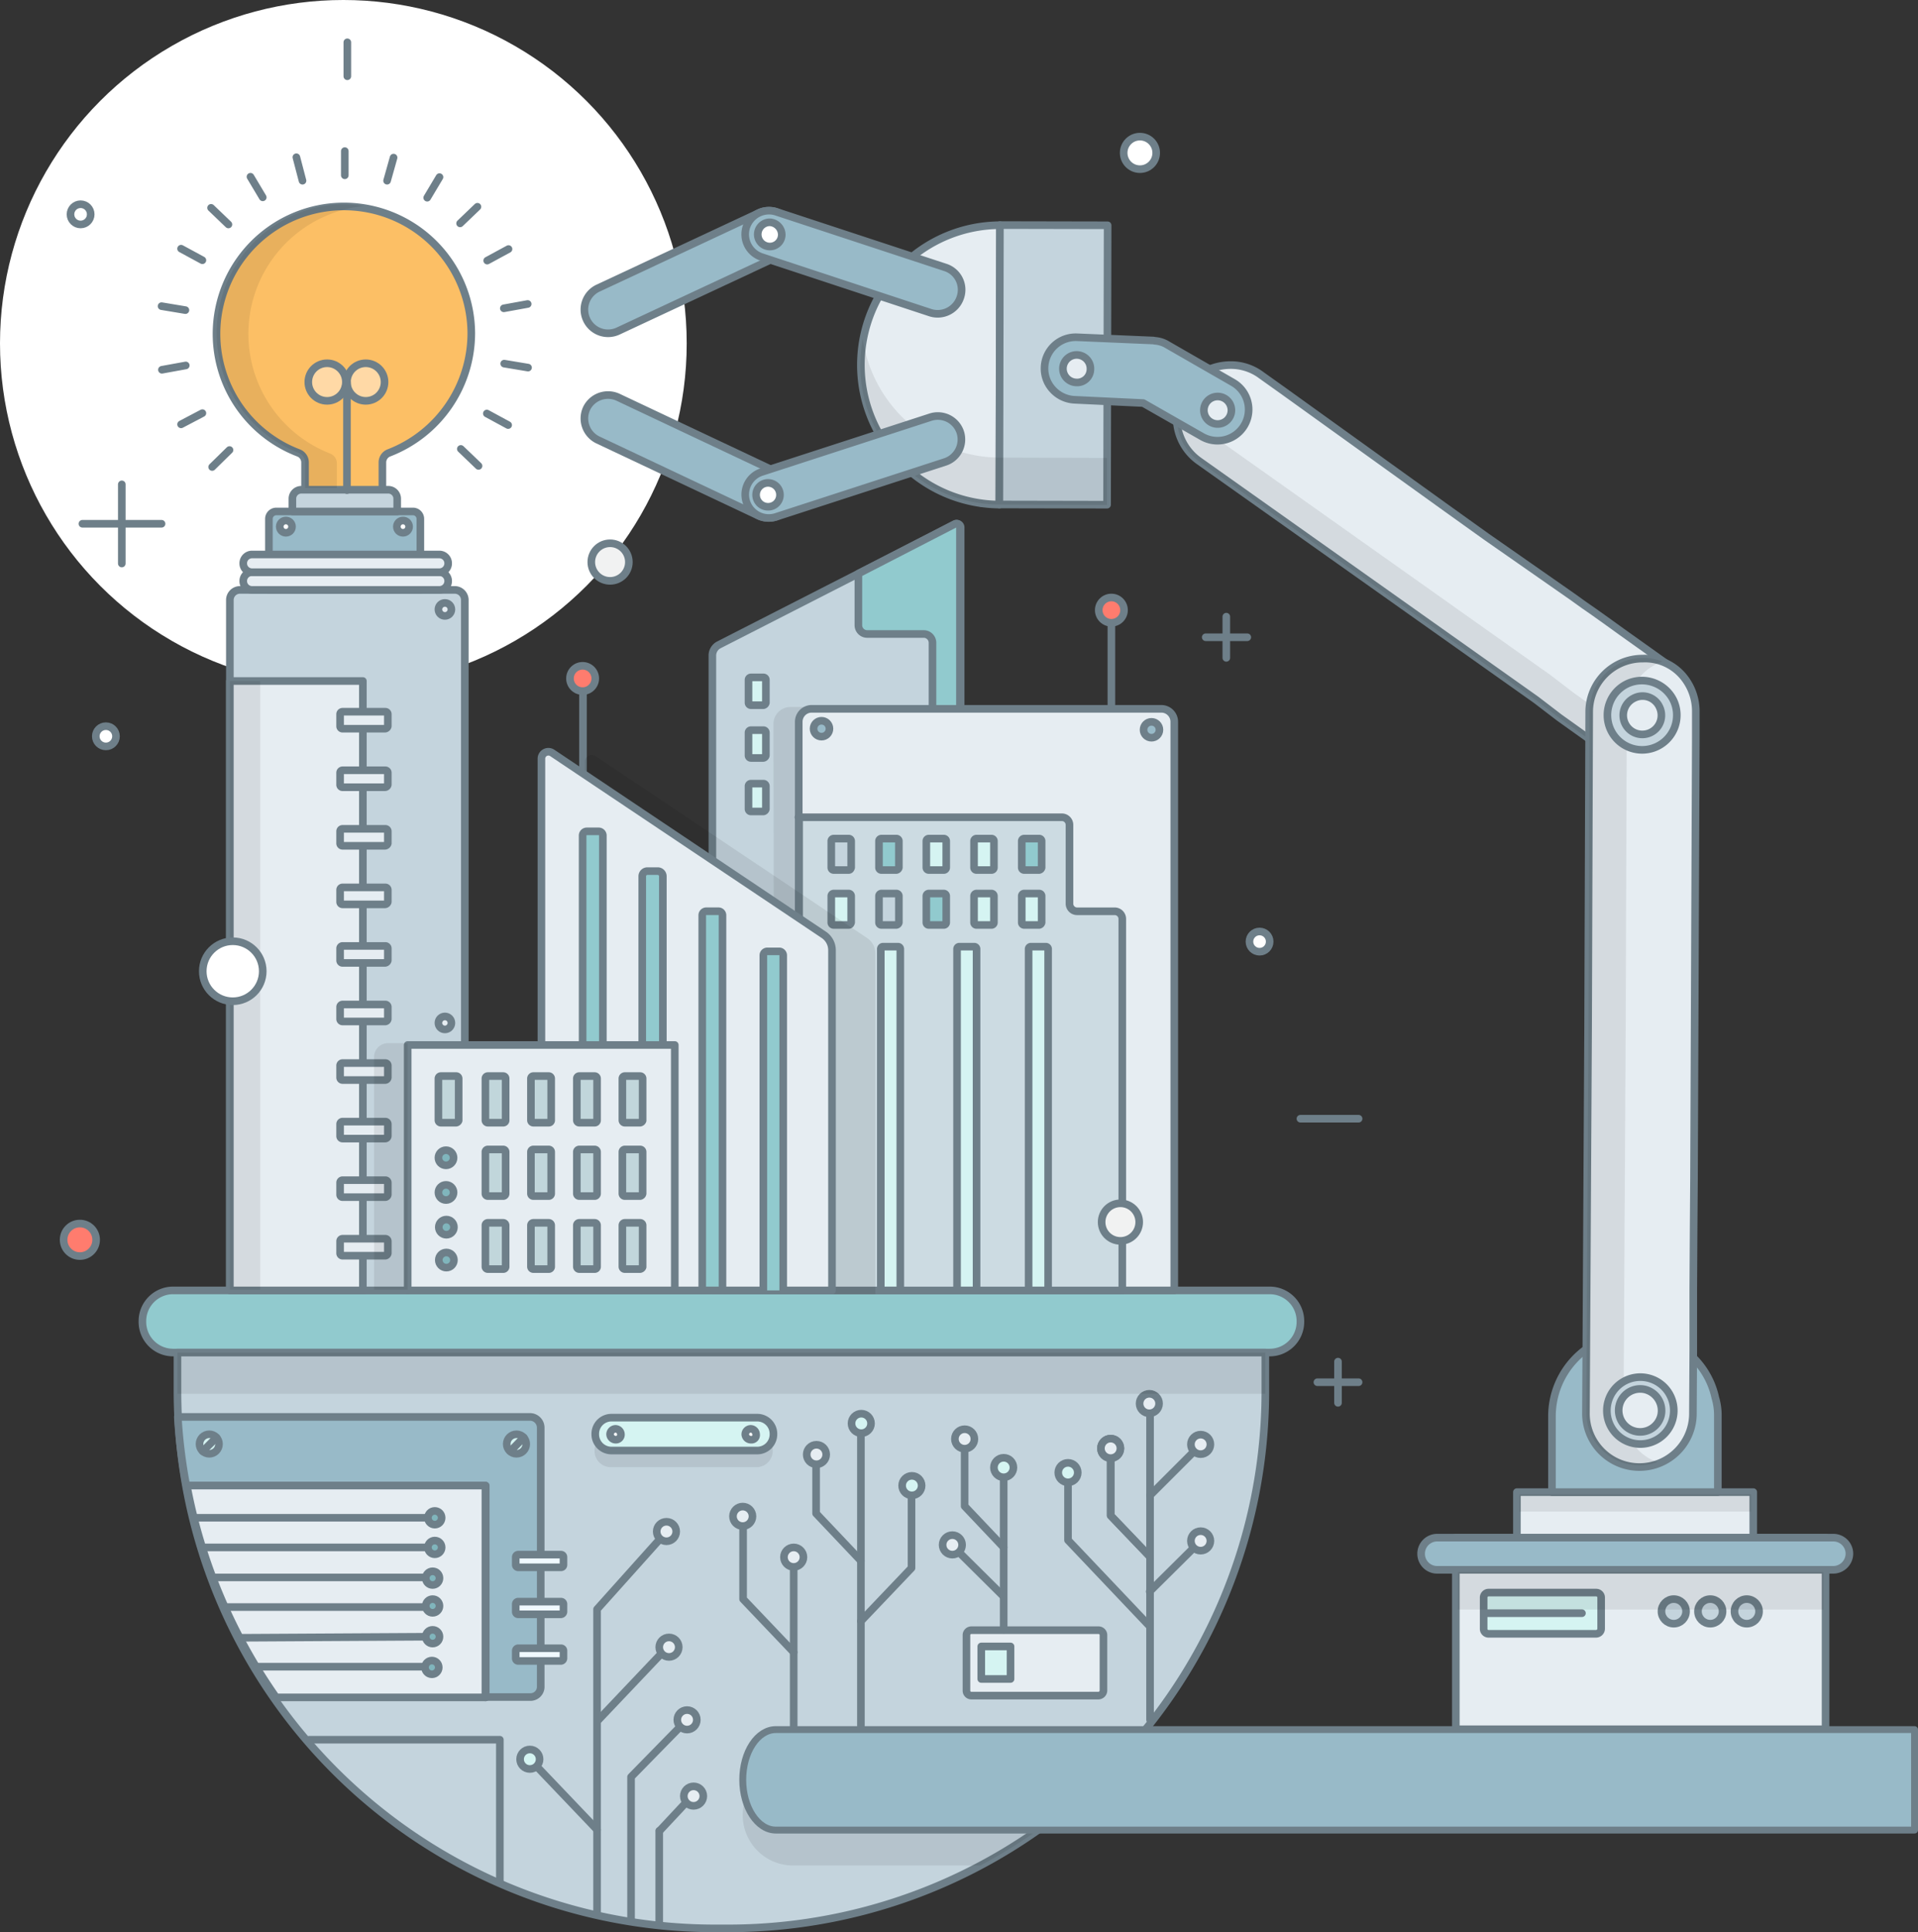 <svg height="304.722" viewBox="17030 -20561.289 302.513 304.722" width="302.513" xmlns="http://www.w3.org/2000/svg" xmlns:xlink="http://www.w3.org/1999/xlink"><rect x="17030" y="-20561.289" width="302.513" height="304.722" fill="#333333" stroke="none"/><clipPath id="a"><path d="m135.919 465.009h-2.052a84.785 84.785 0 0 1 -84.767-84.766v-6.043h171.585v6.043a84.712 84.712 0 0 1 -84.766 84.766z" transform="translate(-49.1 -374.2)"/></clipPath><g transform="translate(17030 -20561.289)"><circle cx="54.155" cy="54.155" fill="#fff" r="54.155"/><path d="m217.2 366.8h-172.955a4.841 4.841 0 0 1 -4.845-4.845v-.114a4.841 4.841 0 0 1 4.845-4.841h172.955a4.841 4.841 0 0 1 4.845 4.846v.114a4.841 4.841 0 0 1 -4.845 4.84z" style="fill:#91cace;stroke:#6e7f89;stroke-width:1.2;stroke-linecap:round;stroke-linejoin:round;stroke-miterlimit:10" transform="translate(-16.94 -153.492)"/><path d="m135.919 465.009h-2.052a84.785 84.785 0 0 1 -84.767-84.766v-6.043h171.585v6.043a84.712 84.712 0 0 1 -84.766 84.766z" style="fill:#c4d4dd;stroke:#6e7f89;stroke-width:1.2;stroke-linecap:round;stroke-linejoin:round;stroke-miterlimit:10" transform="translate(-21.11 -160.887)"/><path d="m91.647 273.676h-28.047v-108.876a1.593 1.593 0 0 1 1.6-1.6h33.857a1.593 1.593 0 0 1 1.6 1.6v70.173" style="fill:#c4d4dd;stroke:#6e7f89;stroke-width:1.2;stroke-linecap:round;stroke-linejoin:round;stroke-miterlimit:10" transform="translate(-27.345 -70.168)"/><path d="m209.437 188.489h-1.937a.39.39 0 0 1 -.4-.4v-3.589a.39.39 0 0 1  .4-.4h1.938a.39.39 0 0 1  .4.4v3.591a.48.48 0 0 1 -.401.398z" style="fill:none;stroke:#6e7f89;stroke-width:1.2;stroke-linecap:round;stroke-linejoin:round;stroke-miterlimit:10" transform="translate(-89.042 -79.154)"/><path d="m197.1 197.915v-32.265a1.9 1.9 0 0 1 1.026-1.65l37.281-19.04a.585.585 0 0 1  .855.513v120.335h-39.105v-67.893z" style="fill:#c4d4dd;stroke:#6e7f89;stroke-width:1.2;stroke-linecap:round;stroke-linejoin:round;stroke-miterlimit:10" transform="translate(-84.743 -62.3)"/><path d="m214.057 234.135h5.243a.056.056 0 0 0  .057-.057v-38.421a.056.056 0 0 0 -.057-.057h-2.622a2.676 2.676 0 0 0 -2.678 2.679l.057 35.856c-.057-.057-.057 0 0 0z" opacity=".08" transform="translate(-92.009 -84.098)"/><path d="m237.5 152.749v8.151a1.387 1.387 0 0 0 1.368 1.368h8.95a1.387 1.387 0 0 1 1.368 1.368v102.154h4.332v-120.337a.567.567 0 0 0 -.855-.513z" style="fill:#91cace;stroke:#6e7f89;stroke-width:1.2;stroke-linecap:round;stroke-linejoin:round;stroke-miterlimit:10" transform="translate(-102.113 -62.282)"/><path d="m209.437 206.389h-1.937a.39.39 0 0 1 -.4-.4v-3.589a.39.39 0 0 1  .4-.4h1.938a.39.39 0 0 1  .4.4v3.591a.48.48 0 0 1 -.401.398z" style="fill:#d5f4f2;stroke:#6e7f89;stroke-width:1.2;stroke-linecap:round;stroke-linejoin:round;stroke-miterlimit:10" transform="translate(-89.042 -86.85)"/><path d="m209.437 191.789h-1.937a.39.39 0 0 1 -.4-.4v-3.589a.39.39 0 0 1  .4-.4h1.938a.39.39 0 0 1  .4.4v3.591a.48.48 0 0 1 -.401.398z" style="fill:#d5f4f2;stroke:#6e7f89;stroke-width:1.2;stroke-linecap:round;stroke-linejoin:round;stroke-miterlimit:10" transform="translate(-89.042 -80.572)"/><path d="m209.437 221.189h-1.937a.39.39 0 0 1 -.4-.4v-3.589a.39.39 0 0 1  .4-.4h1.938a.39.39 0 0 1  .4.4v3.591a.48.48 0 0 1 -.401.398z" style="fill:#d5f4f2;stroke:#6e7f89;stroke-width:1.2;stroke-linecap:round;stroke-linejoin:round;stroke-miterlimit:10" transform="translate(-89.042 -93.213)"/><path d="m175.291 111.787v-13.567" style="fill:none;stroke:#6e7f89;stroke-width:1.2;stroke-linecap:round;stroke-linejoin:round;stroke-miterlimit:10"/><circle cx="175.291" cy="96.224" r="1.995" style="fill:#ff7c6e;stroke:#6e7f89;stroke-width:1.2;stroke-linecap:round;stroke-linejoin:round;stroke-miterlimit:10"/><path d="m91.949 121.991v-12.997" style="fill:none;stroke:#6e7f89;stroke-width:1.2;stroke-linecap:round;stroke-linejoin:round;stroke-miterlimit:10"/><circle cx="91.892" cy="106.998" r="1.995" style="fill:#ff7c6e;stroke:#6e7f89;stroke-width:1.2;stroke-linecap:round;stroke-linejoin:round;stroke-miterlimit:10"/><path d="m333.851 101a8.014 8.014 0 0 1 5.073 1.6l3.363 2.394 25.937 18.641 6.214 4.446 13.567 9.463 1.824 1.311 1.482 1.026 2 1.425 2.451 1.767 7.924 5.643a8.357 8.357 0 0 1 -4.731 15.163 8.014 8.014 0 0 1 -5.073-1.6l-7.981-5.7-3.648-2.793-53.191-37.686a8.385 8.385 0 0 1 -1.938-11.686 8.793 8.793 0 0 1 6.727-3.414z" style="fill:#e6edf2;stroke:#6e7f89;stroke-width:1.2;stroke-linecap:round;stroke-linejoin:round;stroke-miterlimit:10" transform="translate(-139.976 -43.422)"/><path d="m401.217 161.878a8.015 8.015 0 0 1 -5.074-1.6l-7.981-5.7-3.648-2.793-53.186-37.68a8.438 8.438 0 0 1 -3.306-8.608 6.558 6.558 0 0 0 -.8.969 8.385 8.385 0 0 0 1.938 11.686l53.186 37.68 3.654 2.797 7.981 5.7a8.765 8.765 0 0 0 5.074 1.6 8.4 8.4 0 0 0 6.67-3.477 8.253 8.253 0 0 0 1.368-3.078 8.817 8.817 0 0 1 -5.876 2.504z" opacity=".08" transform="translate(-140.019 -45.36)"/><g stroke="#6e7f89" stroke-linecap="round" stroke-linejoin="round" stroke-miterlimit="10" stroke-width="1.2"><path d="m36.255 107.398h20.978v96.111h-20.978z" fill="#e6edf2"/><path d="m101.169 199.579h-6.669a.39.39 0 0 1 -.4-.4v-1.879a.39.39 0 0 1  .4-.4h6.727a.39.39 0 0 1  .4.4v1.881a.489.489 0 0 1 -.458.398z" fill="#e6edf2" transform="translate(-40.458 -84.657)"/><path d="m101.169 215.779h-6.669a.39.39 0 0 1 -.4-.4v-1.879a.39.39 0 0 1  .4-.4h6.727a.39.39 0 0 1  .4.4v1.881a.489.489 0 0 1 -.458.398z" fill="#e6edf2" transform="translate(-40.458 -91.622)"/><path d="m101.169 231.979h-6.669a.39.39 0 0 1 -.4-.4v-1.879a.39.39 0 0 1  .4-.4h6.727a.39.39 0 0 1  .4.4v1.881a.489.489 0 0 1 -.458.398z" fill="#e6edf2" transform="translate(-40.458 -98.587)"/><path d="m101.169 248.179h-6.669a.39.39 0 0 1 -.4-.4v-1.879a.39.39 0 0 1  .4-.4h6.727a.39.39 0 0 1  .4.4v1.881a.489.489 0 0 1 -.458.398z" fill="#e6edf2" transform="translate(-40.458 -105.552)"/><path d="m101.169 264.379h-6.669a.39.39 0 0 1 -.4-.4v-1.879a.39.39 0 0 1  .4-.4h6.727a.39.39 0 0 1  .4.4v1.881a.489.489 0 0 1 -.458.398z" fill="#e6edf2" transform="translate(-40.458 -112.518)"/><path d="m101.169 280.579h-6.669a.39.39 0 0 1 -.4-.4v-1.879a.39.39 0 0 1  .4-.4h6.727a.39.39 0 0 1  .4.4v1.881a.441.441 0 0 1 -.458.398z" fill="#e6edf2" transform="translate(-40.458 -119.483)"/><path d="m101.169 296.779h-6.669a.39.39 0 0 1 -.4-.4v-1.879a.39.39 0 0 1  .4-.4h6.727a.39.39 0 0 1  .4.4v1.881a.44.44 0 0 1 -.458.398z" fill="#e6edf2" transform="translate(-40.458 -126.448)"/><path d="m101.169 312.979h-6.669a.39.39 0 0 1 -.4-.4v-1.879a.39.39 0 0 1  .4-.4h6.727a.39.39 0 0 1  .4.4v1.881a.441.441 0 0 1 -.458.398z" fill="#e6edf2" transform="translate(-40.458 -133.413)"/><path d="m101.169 329.179h-6.669a.39.39 0 0 1 -.4-.4v-1.879a.39.39 0 0 1  .4-.4h6.727a.39.39 0 0 1  .4.4v1.881a.441.441 0 0 1 -.458.398z" fill="#e6edf2" transform="translate(-40.458 -140.378)"/><path d="m101.169 345.379h-6.669a.39.39 0 0 1 -.4-.4v-1.879a.39.39 0 0 1  .4-.4h6.727a.39.39 0 0 1  .4.4v1.881a.441.441 0 0 1 -.458.398z" fill="#e6edf2" transform="translate(-40.458 -147.343)"/><path d="m98.342 153.87h-23.942v-11.17a1.169 1.169 0 0 1 1.2-1.2h21.488a1.169 1.169 0 0 1 1.2 1.2v11.17z" fill="#98bac8" transform="translate(-31.988 -60.838)"/><path d="m98.254 161.093h-29.586a1.387 1.387 0 0 1 -1.368-1.368v-.057a1.387 1.387 0 0 1 1.368-1.368h29.586a1.387 1.387 0 0 1 1.368 1.368v.057a1.387 1.387 0 0 1 -1.368 1.368z" fill="#e6edf2" transform="translate(-28.936 -68.061)"/><path d="m98.254 156.193h-29.586a1.387 1.387 0 0 1 -1.368-1.368v-.057a1.387 1.387 0 0 1 1.368-1.368h29.586a1.387 1.387 0 0 1 1.368 1.368v.057a1.387 1.387 0 0 1 -1.368 1.368z" fill="#e6edf2" transform="translate(-28.936 -65.954)"/><circle cx="45.091" cy="83.056" fill="#fff" r=".969"/><circle cx="63.561" cy="83.056" fill="#fff" r=".969"/><path d="m100.1 76.844a20.093 20.093 0 1 0 -27.247 18.926 1.617 1.617 0 0 1 1.026 1.539v5.415h12.2v-5.415a1.617 1.617 0 0 1 1.021-1.539 20.257 20.257 0 0 0 13-18.926z" fill="#fcbf65" transform="translate(-25.766 -24.342)"/><path d="m97.374 138.92h-16.474v-2a1.411 1.411 0 0 1 1.425-1.425h13.681a1.411 1.411 0 0 1 1.425 1.425v2z" fill="#c4d4dd" transform="translate(-34.783 -58.258)"/><circle cx="51.589" cy="60.254" fill="#ffd9a6" r="2.964"/><circle cx="57.689" cy="60.254" fill="#ffd9a6" r="2.964"/><g fill="#fff"><path d="m95.4 106.9.342-1.2v17.045" transform="translate(-41.017 -45.446)"/><path d="m54.383 27.647v-3.819"/><path d="m61.052 28.502 1.026-3.648"/><path d="m67.38 31.181 1.938-3.249"/><path d="m47.713 28.502-.969-3.705"/><path d="m41.442 31.124-1.938-3.249"/><path d="m72.568 35.229 2.736-2.622"/><path d="m33.462 73.65 2.736-2.679"/><path d="m36.027 35.4-2.736-2.622"/><path d="m75.475 73.479-2.793-2.679"/><path d="m31.922 41.043-3.363-1.824"/><path d="m80.148 67.037-3.363-1.824"/><path d="m76.842 41.1 3.363-1.824"/><path d="m28.559 66.923 3.363-1.767"/><path d="m79.522 57.347 3.762.627"/><path d="m25.481 48.283 3.762.627"/><path d="m79.465 48.625 3.762-.684"/><path d="m25.538 58.316 3.762-.684"/></g><path d="m280.228 287.821v-89.669a2.044 2.044 0 0 0 -2.052-2.052h-55.124a2.044 2.044 0 0 0 -2.052 2.052v89.669z" fill="#e6edf2" transform="translate(-95.019 -84.313)"/><path d="m220.9 226.1h41.557a1.2 1.2 0 0 1 1.2 1.2v12.427a1.2 1.2 0 0 0 1.2 1.2h5.929a1.2 1.2 0 0 1 1.2 1.2v58.6h-50.972v-74.627z" fill="#ccdbe2" transform="translate(-94.976 -97.211)"/><circle cx="181.618" cy="115.093" fill="#98bac8" r="1.254"/><circle cx="129.572" cy="114.922" fill="#98bac8" r="1.254"/><path d="m246.436 316.112h-2.394a.368.368 0 0 1 -.342-.342v-53.528a.368.368 0 0 1  .342-.342h2.394a.368.368 0 0 1  .342.342v53.528a.329.329 0 0 1 -.342.342z" fill="#d5f4f2" transform="translate(-104.779 -112.604)"/><path d="m267.536 316.112h-2.394a.368.368 0 0 1 -.342-.342v-53.528a.368.368 0 0 1  .342-.342h2.394a.368.368 0 0 1  .342.342v53.528a.329.329 0 0 1 -.342.342z" fill="#d5f4f2" transform="translate(-113.851 -112.604)"/><path d="m287.336 316.112h-2.394a.368.368 0 0 1 -.342-.342v-53.528a.368.368 0 0 1  .342-.342h2.394a.368.368 0 0 1  .342.342v53.528a.329.329 0 0 1 -.342.342z" fill="#d5f4f2" transform="translate(-122.364 -112.604)"/><path d="m232.736 236.959h-2.336a.39.39 0 0 1 -.4-.4v-4.159a.39.39 0 0 1  .4-.4h2.337a.39.39 0 0 1  .4.4v4.161c-.059.227-.173.398-.401.398z" fill="#c4d4dd" transform="translate(-98.888 -99.748)"/><path d="m245.936 236.959h-2.336a.39.39 0 0 1 -.4-.4v-4.159a.39.39 0 0 1  .4-.4h2.337a.39.39 0 0 1  .4.4v4.161a.48.48 0 0 1 -.401.398z" fill="#91cace" transform="translate(-104.564 -99.748)"/><path d="m259.036 236.959h-2.336a.39.39 0 0 1 -.4-.4v-4.159a.39.39 0 0 1  .4-.4h2.337a.39.39 0 0 1  .4.4v4.161a.39.39 0 0 1 -.401.398z" fill="#d5f4f2" transform="translate(-110.196 -99.748)"/><path d="m272.236 236.959h-2.336a.39.39 0 0 1 -.4-.4v-4.159a.39.39 0 0 1  .4-.4h2.337a.39.39 0 0 1  .4.4v4.161a.39.39 0 0 1 -.401.398z" fill="#d5f4f2" transform="translate(-115.871 -99.748)"/><path d="m285.436 236.959h-2.336a.39.39 0 0 1 -.4-.4v-4.159a.39.39 0 0 1  .4-.4h2.337a.39.39 0 0 1  .4.4v4.161a.48.48 0 0 1 -.401.398z" fill="#91cace" transform="translate(-121.547 -99.748)"/><path d="m232.736 252.159h-2.336a.39.39 0 0 1 -.4-.4v-4.159a.39.39 0 0 1  .4-.4h2.337a.39.39 0 0 1  .4.4v4.161c-.059.227-.173.398-.401.398z" fill="#d5f4f2" transform="translate(-98.888 -106.283)"/><path d="m245.936 252.159h-2.336a.39.39 0 0 1 -.4-.4v-4.159a.39.39 0 0 1  .4-.4h2.337a.39.39 0 0 1  .4.4v4.161a.48.48 0 0 1 -.401.398z" fill="#c4d4dd" transform="translate(-104.564 -106.283)"/><path d="m259.036 252.159h-2.336a.39.39 0 0 1 -.4-.4v-4.159a.39.39 0 0 1  .4-.4h2.337a.39.39 0 0 1  .4.4v4.161a.39.39 0 0 1 -.401.398z" fill="#91cace" transform="translate(-110.196 -106.283)"/><path d="m272.236 252.159h-2.336a.39.39 0 0 1 -.4-.4v-4.159a.39.39 0 0 1  .4-.4h2.337a.39.39 0 0 1  .4.4v4.161a.39.39 0 0 1 -.401.398z" fill="#d5f4f2" transform="translate(-115.871 -106.283)"/><path d="m285.436 252.159h-2.336a.39.39 0 0 1 -.4-.4v-4.159a.39.39 0 0 1  .4-.4h2.337a.39.39 0 0 1  .4.4v4.161a.48.48 0 0 1 -.401.398z" fill="#d5f4f2" transform="translate(-121.547 -106.283)"/><circle cx="154.997" cy="78.097" fill="none" r="1.254"/><circle cx="70.173" cy="96.111" fill="#e6edf2" r="1.026"/><path d="m49.485 392h55.352a1.7 1.7 0 0 1 1.6 1.71v40.759a1.622 1.622 0 0 1 -1.6 1.71h-40.189a85.515 85.515 0 0 1 -15.448-44.179" fill="#98bac8" transform="translate(-21.153 -168.54)"/><path d="m165.2 484.24v-48.112l10.774-12.028" fill="none" transform="translate(-71.028 -182.341)"/><path d="m94.287 271.344 10.546-11.116" fill="none"/><path d="m94.173 288.56-10.603-11.116" fill="none"/><circle cx="105.117" cy="241.531" fill="#e6edf2" r="1.539"/><circle cx="117.145" cy="239.136" fill="#e6edf2" r="1.539"/><circle cx="125.183" cy="245.578" fill="#e6edf2" r="1.539"/><circle cx="135.843" cy="224.486" fill="#d5f4f2" r="1.539"/><circle cx="128.774" cy="229.389" fill="#e6edf2" r="1.539"/><circle cx="105.516" cy="259.772" fill="#e6edf2" r="1.539"/><circle cx="108.367" cy="271.23" fill="#e6edf2" r="1.539"/><circle cx="83.569" cy="277.444" fill="#d5f4f2" r="1.539"/><path d="m174.6 508.3v-22.633l7.7-7.867" fill="none" transform="translate(-75.069 -205.429)"/><path d="m158.19 251.678-6.898-6.841" fill="none"/><circle cx="109.392" cy="283.258" fill="#e6edf2" r="1.539"/><path d="m104.034 288.73 4.104-4.389" fill="#e6edf2"/><path d="m103.977 303.609v-14.878" fill="#e6edf2"/><path d="m125.183 272.769v-25.538" fill="#fff"/><path d="m135.786 272.769v-46.63" fill="#fff"/><path d="m288.207 461.318h-20.007a.779.779 0 0 1 -.8-.8v-8.718a.779.779 0 0 1  .8-.8h20.009a.779.779 0 0 1  .8.8v8.722a.815.815 0 0 1 -.802.796z" fill="#e6edf2" transform="translate(-114.968 -193.907)"/><path d="m213.581 442.138-7.981-8.38v-11.458" fill="none" transform="translate(-88.397 -181.567)"/><circle cx="152.147" cy="226.937" fill="#e6edf2" r="1.539"/><circle cx="158.303" cy="231.441" fill="#d5f4f2" r="1.539"/><path d="m158.303 257.036v-23.714" fill="#fff"/><path d="m273.057 416.448-6.157-6.5v-8.948" fill="none" transform="translate(-114.753 -172.409)"/><circle cx="143.824" cy="234.291" fill="#d5f4f2" r="1.539"/><path d="m238.2 433.581 7.981-8.38v-11.401" fill="none" transform="translate(-102.414 -177.913)"/><path d="m232.869 420.363-7.069-7.463v-7.7" fill="none" transform="translate(-97.082 -174.215)"/><path d="m149.826 432.1h-6.726a.39.39 0 0 1 -.4-.4v-1.2a.39.39 0 0 1  .4-.4h6.727a.39.39 0 0 1  .4.4v1.2a.39.39 0 0 1 -.401.4z" fill="#f0f9ff" transform="translate(-61.354 -184.921)"/><path d="m149.826 445.1h-6.726a.39.39 0 0 1 -.4-.4v-1.2a.39.39 0 0 1  .4-.4h6.727a.39.39 0 0 1  .4.4v1.2a.428.428 0 0 1 -.401.4z" fill="#f0f9ff" transform="translate(-61.354 -190.51)"/><path d="m149.826 458h-6.726a.39.39 0 0 1 -.4-.4v-1.2a.39.39 0 0 1  .4-.4h6.727a.39.39 0 0 1  .4.4v1.2a.428.428 0 0 1 -.401.4z" fill="#f0f9ff" transform="translate(-61.354 -196.057)"/><path d="m51.7 411h47.143v33.4" fill="none" transform="translate(-22.228 -176.709)"/><circle cx="81.46" cy="227.735" fill="#d5f4f2" r="1.539"/><path d="m80.491 228.875 2.109-2.166" fill="#d5f4f2"/><circle cx="33.006" cy="227.735" fill="#d5f4f2" r="1.539"/><path d="m31.98 228.875 2.166-2.166" fill="#d5f4f2"/></g><path d="m190.038 401.987h-22.973a2.555 2.555 0 0 1 -2.565-2.565v-.057a2.555 2.555 0 0 1 2.565-2.565h22.973a2.555 2.555 0 0 1 2.565 2.565v.057a2.555 2.555 0 0 1 -2.565 2.565z" opacity=".08" transform="translate(-70.727 -170.604)"/><path d="m190.238 397.387h-22.973a2.555 2.555 0 0 1 -2.565-2.565v-.057a2.555 2.555 0 0 1 2.565-2.565h22.973a2.555 2.555 0 0 1 2.565 2.565v.057a2.555 2.555 0 0 1 -2.565 2.565z" style="fill:#d5f4f2;stroke:#6e7f89;stroke-width:1.2;stroke-linecap:round;stroke-linejoin:round;stroke-miterlimit:10" transform="translate(-70.813 -168.626)"/><path d="m169.712 397.01a.89.89 0 0 1 -.912-.855.877.877 0 0 1  .855-.855.877.877 0 0 1  .855.855.793.793 0 0 1 -.798.855z" style="fill:#fff;stroke:#6e7f89;stroke-width:1.2;stroke-linecap:round;stroke-linejoin:round;stroke-miterlimit:10" transform="translate(-72.575 -169.959)"/><path d="m207.112 397.01a.89.89 0 0 1 -.912-.855.877.877 0 0 1  .855-.855.877.877 0 0 1  .855.855.736.736 0 0 1 -.798.855z" style="fill:#fff;stroke:#6e7f89;stroke-width:1.2;stroke-linecap:round;stroke-linejoin:round;stroke-miterlimit:10" transform="translate(-88.655 -169.959)"/><path d="m115.642 503.646v-22.346h-30.042" style="fill:none;stroke:#6e7f89;stroke-width:1.2;stroke-linecap:round;stroke-linejoin:round;stroke-miterlimit:10" transform="translate(-36.804 -206.934)"/><path d="m181.39 271.23v-48.226" style="fill:none;stroke:#6e7f89;stroke-width:1.2;stroke-linecap:round;stroke-linejoin:round;stroke-miterlimit:10"/><circle cx="70.173" cy="161.324" r="1.026" style="fill:#e6edf2;stroke:#6e7f89;stroke-width:1.2;stroke-linecap:round;stroke-linejoin:round;stroke-miterlimit:10"/><circle cx="150.208" cy="243.64" r="1.539" style="fill:#e6edf2;stroke:#6e7f89;stroke-width:1.2;stroke-linecap:round;stroke-linejoin:round;stroke-miterlimit:10"/><path d="m229.617 242.5h58.316v30.213h-58.316z" style="fill:#e6edf2;stroke:#6e7f89;stroke-width:1.2;stroke-linecap:round;stroke-linejoin:round;stroke-miterlimit:10"/><path d="m239.251 235.317h37.281v7.183h-37.281z" style="fill:#e6edf2;stroke:#6e7f89;stroke-width:1.2;stroke-linecap:round;stroke-linejoin:round;stroke-miterlimit:10"/><path d="m455.565 381.954v11.971h-26.165v-11.971a13.085 13.085 0 0 1 12.427-13.054h.627a13.1 13.1 0 0 1 9.235 3.819 12.621 12.621 0 0 1 3.477 6.328 9.69 9.69 0 0 1  .399 2.907z" style="fill:#98bac8;stroke:#6e7f89;stroke-width:1.2;stroke-linecap:round;stroke-linejoin:round;stroke-miterlimit:10" transform="translate(-184.62 -158.608)"/><path d="m454.476 185.444a8.574 8.574 0 0 1 1.653 5.073v4.161l-.285 69.546-.057 7.7-.057 9.919v9.577l-.057 9.748a8.437 8.437 0 1 1 -16.873 0l .057-9.862.285-50.906.171-49.823a8.418 8.418 0 0 1 8.494-8.38 7.815 7.815 0 0 1 6.669 3.247z" style="fill:#e6edf2;stroke:#6e7f89;stroke-width:1.2;stroke-linecap:round;stroke-linejoin:round;stroke-miterlimit:10" transform="translate(-188.661 -78.331)"/><path d="m446.425 306.1a8.531 8.531 0 0 1 -1.653-5.016l.057-9.862.285-50.906.171-49.822a8.437 8.437 0 0 1 5.643-7.924 8.63 8.63 0 0 0 -3.021-.57 8.492 8.492 0 0 0 -8.494 8.38l-.171 49.823-.285 50.906-.057 9.862a8.351 8.351 0 0 0 8.38 8.38 7.9 7.9 0 0 0 2.85-.513 7.483 7.483 0 0 1 -3.705-2.738z" opacity=".08" transform="translate(-188.704 -78.251)"/><path d="m455.025 387.377a5.277 5.277 0 1 1 -4.047-6.271 5.272 5.272 0 0 1 4.047 6.271z" style="fill:#c4d4dd;stroke:#6e7f89;stroke-width:1.2;stroke-linecap:round;stroke-linejoin:round;stroke-miterlimit:10" transform="translate(-191.148 -163.803)"/><path d="m454.553 388.387a3.388 3.388 0 1 1 -2.565-4.047 3.438 3.438 0 0 1 2.565 4.047z" style="fill:#e6edf2;stroke:#6e7f89;stroke-width:1.2;stroke-linecap:round;stroke-linejoin:round;stroke-miterlimit:10" transform="translate(-192.557 -165.212)"/><path d="m259.947 106.365.114-44.065a22.033 22.033 0 0 0 -.114 44.065z" style="fill:#e6edf2;stroke:#6e7f89;stroke-width:1.2;stroke-linecap:round;stroke-linejoin:round;stroke-miterlimit:10" transform="translate(-102.327 -26.786)"/><path d="m194.193 60.466a3.733 3.733 0 0 1 -1.824 4.959l-25.369 11.858a3.733 3.733 0 0 1 -4.959-1.824 3.733 3.733 0 0 1 1.824-4.959l25.367-11.857a3.733 3.733 0 0 1 4.959 1.824z" style="fill:#98bac8;stroke:#6e7f89;stroke-width:1.2;stroke-linecap:round;stroke-linejoin:round;stroke-miterlimit:10" transform="translate(-69.522 -25.066)"/><path d="m240.113 71.976a3.769 3.769 0 0 1 -4.731 2.394l-26.622-8.779a3.77 3.77 0 0 1 -2.394-4.731 3.769 3.769 0 0 1 4.731-2.394l26.678 8.779a3.694 3.694 0 0 1 2.337 4.731z" style="fill:#98bac8;stroke:#6e7f89;stroke-width:1.2;stroke-linecap:round;stroke-linejoin:round;stroke-miterlimit:10" transform="translate(-88.65 -25.061)"/><path d="m213.419 63.438a1.988 1.988 0 0 0 -1.881-1.938 1.91 1.91 0 0 0 -.057 3.819 1.874 1.874 0 0 0 1.938-1.881z" style="fill:#fff;stroke:#6e7f89;stroke-width:1.2;stroke-linecap:round;stroke-linejoin:round;stroke-miterlimit:10" transform="translate(-90.117 -26.442)"/><path d="m0 0h44.065v16.988h-44.065z" style="fill:#c4d4dd;stroke:#6e7f89;stroke-width:1.2;stroke-linecap:round;stroke-linejoin:round;stroke-miterlimit:10" transform="matrix(.002 -1 1 .002 157.622 79.56)"/><path d="m260.118 112.455a21.937 21.937 0 0 1 -21.718-18.755 24.429 24.429 0 0 0 -.4 4.1 22.017 22.017 0 0 0 21.947 22.061l16.988.057v-7.411z" opacity=".08" transform="translate(-102.328 -40.286)"/><g stroke="#6e7f89"><path d="m194.135 126.572a3.759 3.759 0 0 0 -1.767-4.959l-25.368-11.972a3.759 3.759 0 0 0 -4.959 1.767 3.759 3.759 0 0 0 1.767 4.959l25.367 11.971a3.8 3.8 0 0 0 4.959-1.767z" fill="#98bac8" stroke-linecap="round" stroke-linejoin="round" stroke-miterlimit="10" stroke-width="1.2" transform="translate(-69.521 -46.992)"/><path d="m240.113 117.66a3.732 3.732 0 0 0 -4.674-2.394l-26.679 8.664a3.732 3.732 0 0 0 -2.394 4.674 3.732 3.732 0 0 0 4.674 2.396l26.678-8.665a3.732 3.732 0 0 0 2.394-4.674z" fill="#98bac8" stroke-linecap="round" stroke-linejoin="round" stroke-miterlimit="10" stroke-width="1.2" transform="translate(-88.65 -49.482)"/><path d="m212.962 135.481a1.881 1.881 0 1 0 -1.881 1.881 1.861 1.861 0 0 0 1.881-1.881z" fill="#fff" stroke-linecap="round" stroke-linejoin="round" stroke-miterlimit="10" stroke-width="1.2" transform="translate(-89.945 -57.441)"/><path d="m318.7 100.422-10.318-5.929a4.334 4.334 0 0 0 -1.881-.627c-.114 0-.285-.057-.4-.057l-11.974-.509a4.918 4.918 0 0 0 -5.127 4.728 4.861 4.861 0 0 0 1.311 3.534 4.972 4.972 0 0 0 3.42 1.6l10.831.513 9.292 5.3a4.914 4.914 0 1 0 4.845-8.551z" fill="#98bac8" stroke-linecap="round" stroke-linejoin="round" stroke-miterlimit="10" stroke-width="1.2" transform="translate(-124.251 -40.111)"/><path d="m298.43 100.478a2.169 2.169 0 1 0 -2.28 2.052 2.1 2.1 0 0 0 2.28-2.052z" fill="#e6edf2" stroke-linecap="round" stroke-linejoin="round" stroke-miterlimit="10" stroke-width="1.2" transform="translate(-126.445 -42.219)"/><path d="m337.43 111.978a2.169 2.169 0 1 0 -2.28 2.052 2.169 2.169 0 0 0 2.28-2.052z" fill="#e6edf2" stroke-linecap="round" stroke-linejoin="round" stroke-miterlimit="10" stroke-width="1.2" transform="translate(-143.213 -47.164)"/><circle cx="175.177" cy="228.419" fill="#fff" r="1.539" stroke-linecap="round" stroke-linejoin="round" stroke-miterlimit="10" stroke-width="1.2"/><path d="m313.514 419.048-6.214-6.5v-8.948" fill="none" stroke-linecap="round" stroke-linejoin="round" stroke-miterlimit="10" stroke-width="1.2" transform="translate(-132.123 -173.527)"/><circle cx="175.177" cy="228.419" fill="#e6edf2" r="1.539" stroke-linecap="round" stroke-linejoin="round" stroke-miterlimit="10" stroke-width="1.2"/><circle cx="181.276" cy="221.351" fill="#e6edf2" r="1.539" stroke-linecap="round" stroke-linejoin="round" stroke-miterlimit="10" stroke-width="1.2"/><path d="m313.514 419.048-6.214-6.5v-8.948" fill="none" stroke-linecap="round" stroke-linejoin="round" stroke-miterlimit="10" stroke-width="1.2" transform="translate(-132.123 -173.527)"/><circle cx="168.45" cy="232.239" fill="#d5f4f2" r="1.539" stroke-linecap="round" stroke-linejoin="round" stroke-miterlimit="10" stroke-width="1.2"/><path d="m308.212 432.746-12.712-13.396v-8.95" fill="none" stroke-linecap="round" stroke-linejoin="round" stroke-miterlimit="10" stroke-width="1.2" transform="translate(-127.05 -176.451)"/><path d="m181.39 235.831 6.841-6.841" fill="none" stroke-linecap="round" stroke-linejoin="round" stroke-miterlimit="10" stroke-width="1.2"/><circle cx="189.371" cy="227.792" fill="#e6edf2" r="1.539" stroke-linecap="round" stroke-linejoin="round" stroke-miterlimit="10" stroke-width="1.2"/><path d="m181.333 250.994 6.898-6.841" fill="none" stroke-linecap="round" stroke-linejoin="round" stroke-miterlimit="10" stroke-width="1.2"/><circle cx="189.371" cy="243.013" fill="#e6edf2" r="1.539" stroke-linecap="round" stroke-linejoin="round" stroke-miterlimit="10" stroke-width="1.2"/><path d="m458.243 430.473h-62.535a2.53 2.53 0 0 1 -2.508-2.508v-.057a2.53 2.53 0 0 1 2.508-2.508h62.535a2.531 2.531 0 0 1 2.508 2.508v.057a2.569 2.569 0 0 1 -2.508 2.508z" fill="#98bac8" stroke-linecap="round" stroke-linejoin="round" stroke-miterlimit="10" stroke-width="1.2" transform="translate(-169.056 -182.9)"/><path d="m428.229 447.1h-16.929a.779.779 0 0 1 -.8-.8v-4.9a.779.779 0 0 1  .8-.8h16.931a.779.779 0 0 1  .8.8v4.9a.815.815 0 0 1 -.802.8z" fill="#d5f4f2" stroke-linecap="round" stroke-linejoin="round" stroke-miterlimit="10" stroke-width="1.2" transform="translate(-176.494 -189.435)"/><circle cx="263.991" cy="254.129" fill="#c4d4dd" r="1.938" stroke-linecap="round" stroke-linejoin="round" stroke-miterlimit="10" stroke-width="1.2"/><circle cx="269.748" cy="254.129" fill="#c4d4dd" r="1.938" stroke-linecap="round" stroke-linejoin="round" stroke-miterlimit="10" stroke-width="1.2"/><circle cx="275.506" cy="254.129" fill="#c4d4dd" r="1.938" stroke-linecap="round" stroke-linejoin="round" stroke-miterlimit="10" stroke-width="1.2"/><path d="m234.063 254.414h15.448" fill="#fff" stroke-linecap="round" stroke-linejoin="round" stroke-miterlimit="10" stroke-width="1.2"/></g><path d="m161.757 255.114v-45.091a1.1 1.1 0 0 1 1.71-.969l42.811 28.674a2.937 2.937 0 0 1 1.311 2.508v53.642h-45.889z" opacity=".08" transform="translate(-69.523 -89.799)"/><path d="m149.757 254.214v-45.091a1.1 1.1 0 0 1 1.71-.969l42.811 28.674a2.937 2.937 0 0 1 1.311 2.508v53.585h-45.889z" style="fill:#e6edf2;stroke:#6e7f89;stroke-width:1.2;stroke-linecap:round;stroke-linejoin:round;stroke-miterlimit:10" transform="translate(-64.363 -89.412)"/><path d="m161.2 302.4v-71.716a.659.659 0 0 1  .684-.684h1.824a.659.659 0 0 1  .684.684v71.716z" style="fill:#91cace;stroke:#6e7f89;stroke-width:1.2;stroke-linecap:round;stroke-linejoin:round;stroke-miterlimit:10" transform="translate(-69.308 -98.888)"/><path d="m180.949 307.126v-65.326a.815.815 0 0 0 -.8-.8h-1.649a.815.815 0 0 0 -.8.8v65.328z" style="fill:#91cace;stroke:#6e7f89;stroke-width:1.2;stroke-linecap:round;stroke-linejoin:round;stroke-miterlimit:10" transform="translate(-76.402 -103.618)"/><path d="m197.492 311.9v-59.173a.633.633 0 0 0 -.627-.627h-1.938a.633.633 0 0 0 -.627.627v59.173z" style="fill:#91cace;stroke:#6e7f89;stroke-width:1.2;stroke-linecap:round;stroke-linejoin:round;stroke-miterlimit:10" transform="translate(-83.539 -108.39)"/><path d="m211.2 316.671v-52.844a.633.633 0 0 1  .627-.627h1.881a.633.633 0 0 1  .627.627v52.844" style="fill:#91cace;stroke:#6e7f89;stroke-width:1.2;stroke-linecap:round;stroke-linejoin:round;stroke-miterlimit:10" transform="translate(-90.805 -113.162)"/><path d="m51.7 411h47.086v33.4h-33.006a85.453 85.453 0 0 1 -14.08-33.4z" style="fill:#e6edf2;stroke:#6e7f89;stroke-width:1.2;stroke-linecap:round;stroke-linejoin:round;stroke-miterlimit:10" transform="translate(-22.228 -176.709)"/><path d="m30.612 239.365h37.794" style="fill:#fff;stroke:#6e7f89;stroke-width:1.2;stroke-linecap:round;stroke-linejoin:round;stroke-miterlimit:10"/><path d="m31.923 244.04h36.483" style="fill:#fff;stroke:#6e7f89;stroke-width:1.2;stroke-linecap:round;stroke-linejoin:round;stroke-miterlimit:10"/><path d="m33.519 248.771h34.887" style="fill:#fff;stroke:#6e7f89;stroke-width:1.2;stroke-linecap:round;stroke-linejoin:round;stroke-miterlimit:10"/><path d="m35.514 253.445h32.892" style="fill:#fff;stroke:#6e7f89;stroke-width:1.2;stroke-linecap:round;stroke-linejoin:round;stroke-miterlimit:10"/><path d="m37.852 258.291 30.555-.171" style="fill:#fff;stroke:#6e7f89;stroke-width:1.2;stroke-linecap:round;stroke-linejoin:round;stroke-miterlimit:10"/><path d="m40.417 262.851h27.99" style="fill:#fff;stroke:#6e7f89;stroke-width:1.2;stroke-linecap:round;stroke-linejoin:round;stroke-miterlimit:10"/><circle cx="68.577" cy="239.365" r="1.083" style="fill:#80b5bc;stroke:#6e7f89;stroke-width:1.2;stroke-linecap:round;stroke-linejoin:round;stroke-miterlimit:10"/><circle cx="68.577" cy="244.039" r="1.083" style="fill:#80b5bc;stroke:#6e7f89;stroke-width:1.2;stroke-linecap:round;stroke-linejoin:round;stroke-miterlimit:10"/><circle cx="68.235" cy="248.885" r="1.083" style="fill:#80b5bc;stroke:#6e7f89;stroke-width:1.2;stroke-linecap:round;stroke-linejoin:round;stroke-miterlimit:10"/><circle cx="68.235" cy="253.274" r="1.083" style="fill:#80b5bc;stroke:#6e7f89;stroke-width:1.2;stroke-linecap:round;stroke-linejoin:round;stroke-miterlimit:10"/><circle cx="68.235" cy="258.12" r="1.083" style="fill:#80b5bc;stroke:#6e7f89;stroke-width:1.2;stroke-linecap:round;stroke-linejoin:round;stroke-miterlimit:10"/><circle cx="68.121" cy="262.965" r="1.083" style="fill:#80b5bc;stroke:#6e7f89;stroke-width:1.2;stroke-linecap:round;stroke-linejoin:round;stroke-miterlimit:10"/><path d="m154.769 259.658h4.617v5.13h-4.617z" style="fill:#d5f4f2;stroke:#6e7f89;stroke-width:1.2;stroke-linecap:round;stroke-linejoin:round;stroke-miterlimit:10"/><g stroke="#6e7f89" stroke-linecap="round" stroke-linejoin="round" stroke-miterlimit="10" stroke-width="1.2" transform="translate(64.302 164.802)"><path d="m0 0h42.127v38.706h-42.127z" fill="#e6edf2"/><g fill="#c1d6db"><path d="m124.093 305.054h-2.393a.39.39 0 0 1 -.4-.4v-6.554a.39.39 0 0 1  .4-.4h2.394a.39.39 0 0 1  .4.4v6.613a.489.489 0 0 1 -.401.341z" transform="translate(-116.455 -292.798)"/><path d="m137.093 305.054h-2.393a.39.39 0 0 1 -.4-.4v-6.554a.39.39 0 0 1  .4-.4h2.394a.39.39 0 0 1  .4.4v6.613a.381.381 0 0 1 -.401.341z" transform="translate(-122.044 -292.798)"/><path d="m162.393 305.054h-2.393a.39.39 0 0 1 -.4-.4v-6.554a.39.39 0 0 1  .4-.4h2.394a.39.39 0 0 1  .4.4v6.613a.381.381 0 0 1 -.401.341z" transform="translate(-132.922 -292.798)"/><path d="m174.993 305.054h-2.393a.39.39 0 0 1 -.4-.4v-6.554a.39.39 0 0 1  .4-.4h2.394a.39.39 0 0 1  .4.4v6.613a.489.489 0 0 1 -.401.341z" transform="translate(-138.339 -292.798)"/><path d="m149.693 305.054h-2.393a.39.39 0 0 1 -.4-.4v-6.554a.39.39 0 0 1  .4-.4h2.394a.39.39 0 0 1  .4.4v6.613a.381.381 0 0 1 -.401.341z" transform="translate(-127.461 -292.798)"/></g><circle cx="6.042" cy="17.786" fill="#80b5bc" r="1.197"/><circle cx="6.042" cy="23.258" fill="#80b5bc" r="1.197"/><circle cx="6.099" cy="28.73" fill="#80b5bc" r="1.197"/><g fill="#c1d6db"><path d="m137.093 325.354h-2.393a.39.39 0 0 1 -.4-.4v-6.554a.39.39 0 0 1  .4-.4h2.394a.39.39 0 0 1  .4.4v6.556a.39.39 0 0 1 -.401.398z" transform="translate(-122.044 -301.525)"/><path d="m162.393 325.354h-2.393a.39.39 0 0 1 -.4-.4v-6.554a.39.39 0 0 1  .4-.4h2.394a.39.39 0 0 1  .4.4v6.556a.39.39 0 0 1 -.401.398z" transform="translate(-132.922 -301.525)"/><path d="m174.993 325.354h-2.393a.39.39 0 0 1 -.4-.4v-6.554a.39.39 0 0 1  .4-.4h2.394a.39.39 0 0 1  .4.4v6.556a.48.48 0 0 1 -.401.398z" transform="translate(-138.339 -301.525)"/><path d="m149.693 325.354h-2.393a.39.39 0 0 1 -.4-.4v-6.554a.39.39 0 0 1  .4-.4h2.394a.39.39 0 0 1  .4.4v6.556a.39.39 0 0 1 -.401.398z" transform="translate(-127.461 -301.525)"/><path d="m137.093 345.6h-2.393a.39.39 0 0 1 -.4-.4v-6.5a.39.39 0 0 1  .4-.4h2.394a.39.39 0 0 1  .4.4v6.556a.381.381 0 0 1 -.401.344z" transform="translate(-122.044 -310.253)"/><path d="m162.393 345.6h-2.393a.39.39 0 0 1 -.4-.4v-6.5a.39.39 0 0 1  .4-.4h2.394a.39.39 0 0 1  .4.4v6.556a.381.381 0 0 1 -.401.344z" transform="translate(-132.922 -310.253)"/><path d="m174.993 345.6h-2.393a.39.39 0 0 1 -.4-.4v-6.5a.39.39 0 0 1  .4-.4h2.394a.39.39 0 0 1  .4.4v6.556a.489.489 0 0 1 -.401.344z" transform="translate(-138.339 -310.253)"/><path d="m149.693 345.6h-2.393a.39.39 0 0 1 -.4-.4v-6.5a.39.39 0 0 1  .4-.4h2.394a.39.39 0 0 1  .4.4v6.556a.381.381 0 0 1 -.401.344z" transform="translate(-127.461 -310.253)"/></g><circle cx="6.099" cy="33.918" fill="#80b5bc" r="1.197"/></g><path d="m78.9 97.4a1.674 1.674 0 0 0 -1.026-1.539 20.262 20.262 0 0 1 5.3-39.049 24.224 24.224 0 0 0 -4.56-.228 20.309 20.309 0 0 0 -5.758 39.163 1.617 1.617 0 0 1 1.026 1.539v3.99h5.018z" opacity=".08" transform="translate(-25.766 -24.32)"/><path d="m36.255 107.398h4.788v95.997h-4.788z" opacity=".08"/><path d="m455.2 191.487a5.473 5.473 0 1 1 -7.24-2.736 5.538 5.538 0 0 1 7.24 2.736z" style="fill:#c4d4dd;stroke:#6e7f89;stroke-width:1.2;stroke-linecap:round;stroke-linejoin:round;stroke-miterlimit:10" transform="translate(-191.211 -80.954)"/><path d="m454.872 194.356a3.01 3.01 0 1 1 -3.99-1.482 2.937 2.937 0 0 1 3.99 1.482z" style="fill:#e6edf2;stroke:#6e7f89;stroke-width:1.2;stroke-linecap:round;stroke-linejoin:round;stroke-miterlimit:10" transform="translate(-193.104 -82.797)"/><path d="m229.959 247.915h57.632v5.929h-57.632z" opacity=".08"/><path d="m239.65 235.659h36.54v2.736h-36.54z" opacity=".08"/><g clip-path="url(#a)" transform="translate(27.99 213.313)"><path d="m485.737 488.3h-272.313a7.943 7.943 0 0 0 -7.924 7.924 7.943 7.943 0 0 0 7.924 7.924h272.313z" opacity=".08" transform="translate(-116.344 -423.257)"/></g><path d="m301.97 272.77h-179.598c-2.892 0-5.225 3.534-5.225 7.924 0 4.332 2.332 7.924 5.225 7.924h179.599z" style="fill:#98bac8;stroke:#6e7f89;stroke-width:1.086;stroke-linecap:round;stroke-linejoin:round;stroke-miterlimit:10"/><path d="m193.418 97.251v6.499" style="fill:none;stroke:#6e7f89;stroke-width:1.2;stroke-linecap:round;stroke-linejoin:round;stroke-miterlimit:10"/><path d="m190.169 100.5h6.556" style="fill:none;stroke:#6e7f89;stroke-width:1.2;stroke-linecap:round;stroke-linejoin:round;stroke-miterlimit:10"/><path d="m19.211 76.387v12.484" style="fill:none;stroke:#6e7f89;stroke-width:1.2;stroke-linecap:round;stroke-linejoin:round;stroke-miterlimit:10"/><path d="m12.997 82.601h12.484" style="fill:none;stroke:#6e7f89;stroke-width:1.2;stroke-linecap:round;stroke-linejoin:round;stroke-miterlimit:10"/><path d="m211.033 214.738v6.499" style="fill:none;stroke:#6e7f89;stroke-width:1.2;stroke-linecap:round;stroke-linejoin:round;stroke-miterlimit:10"/><path d="m207.784 217.987h6.499" style="fill:none;stroke:#6e7f89;stroke-width:1.2;stroke-linecap:round;stroke-linejoin:round;stroke-miterlimit:10"/><circle cx="179.794" cy="24.113" r="2.565" style="fill:#fff;stroke:#6e7f89;stroke-width:1.2;stroke-linecap:round;stroke-linejoin:round;stroke-miterlimit:10"/><circle cx="12.598" cy="195.527" r="2.565" style="fill:#ff7c6e;stroke:#6e7f89;stroke-width:1.2;stroke-linecap:round;stroke-linejoin:round;stroke-miterlimit:10"/><circle cx="36.711" cy="153.172" r="4.731" style="fill:#fff;stroke:#6e7f89;stroke-width:1.2;stroke-linecap:round;stroke-linejoin:round;stroke-miterlimit:10"/><circle cx="198.663" cy="148.498" r="1.596" style="fill:#fff;stroke:#6e7f89;stroke-width:1.2;stroke-linecap:round;stroke-linejoin:round;stroke-miterlimit:10"/><circle cx="16.702" cy="116.119" r="1.596" style="fill:#fff;stroke:#6e7f89;stroke-width:1.2;stroke-linecap:round;stroke-linejoin:round;stroke-miterlimit:10"/><circle cx="12.712" cy="33.804" r="1.596" style="fill:#fff;stroke:#6e7f89;stroke-width:1.2;stroke-linecap:round;stroke-linejoin:round;stroke-miterlimit:10"/><circle cx="96.224" cy="88.643" r="2.964" style="fill:#f1f2f2;stroke:#6e7f89;stroke-width:1.2;stroke-linecap:round;stroke-linejoin:round;stroke-miterlimit:10"/><circle cx="176.716" cy="192.734" r="2.964" style="fill:#f1f2f2;stroke:#6e7f89;stroke-width:1.2;stroke-linecap:round;stroke-linejoin:round;stroke-miterlimit:10"/><path d="m54.782 12.028v-5.358" style="fill:none;stroke:#6e7f89;stroke-width:1.2;stroke-linecap:round;stroke-linejoin:round;stroke-miterlimit:10"/><path d="m205.105 176.431h9.178" style="fill:none;stroke:#6e7f89;stroke-width:1.2;stroke-linecap:round;stroke-linejoin:round;stroke-miterlimit:10"/><path d="m27.99 213.313h171.585v6.499h-171.585z" opacity=".08"/><path d="m103.5 327.477h5.3v-38.877h-3.078a2.19 2.19 0 0 0 -2.223 2.223z" opacity=".08" transform="translate(-44.5 -124.083)"/></g></svg>
